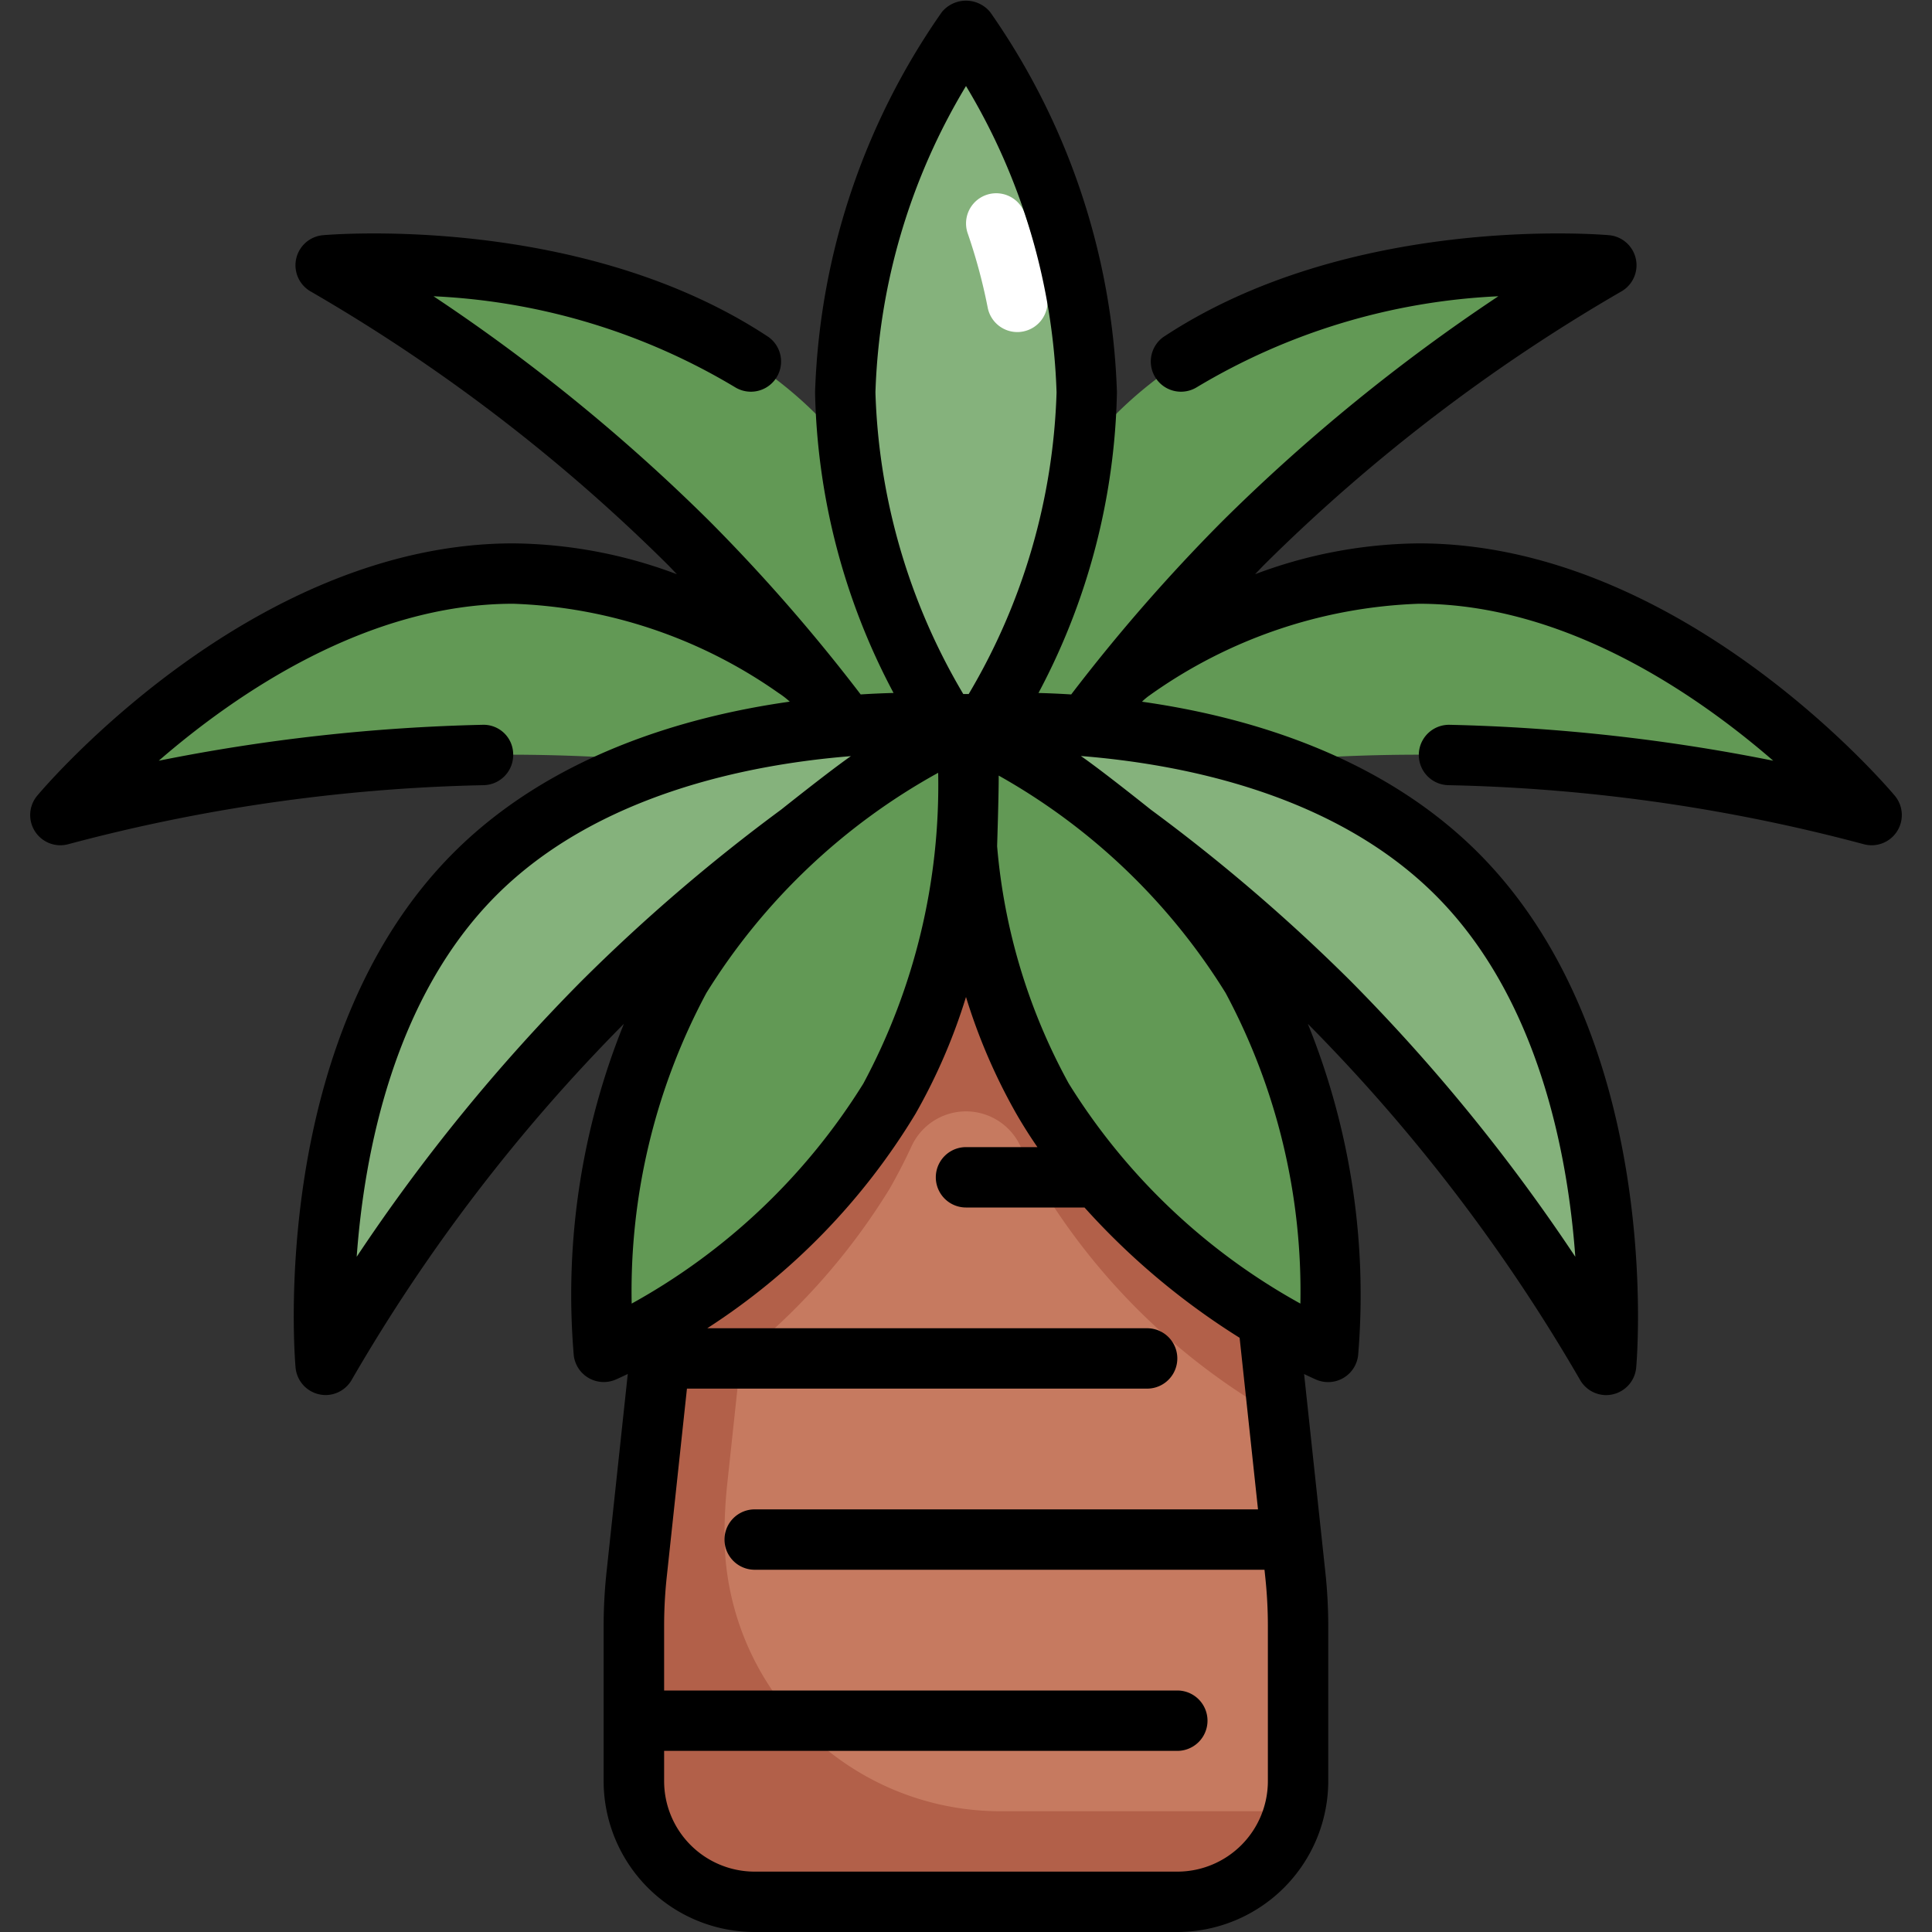 <svg xmlns="http://www.w3.org/2000/svg" viewBox="0 0 64 64"><rect x="0" y="0" width="64" height="64" fill="#333333" stroke="none"/><g id="Layer_2" data-name="Layer 2"><path d="M40,25H24L21.091,52.15a15.909,15.909,0,0,0-.091,1.7V59a4,4,0,0,0,4,4H39a4,4,0,0,0,4-4V53.855a15.909,15.909,0,0,0-.091-1.7Z" style="fill:#c67a60"/><path d="M41.041,34.718A22.772,22.772,0,0,0,32,27a22.772,22.772,0,0,0-9.041,7.718l-1.308,12.2a21.7,21.7,0,0,0,7.813-7.529q.4-.7.729-1.411a1.986,1.986,0,0,1,3.614,0q.327.711.729,1.411a21.7,21.7,0,0,0,7.813,7.529Z" style="fill:#b26049"/><path d="M42,60H33.145A9.145,9.145,0,0,1,24,50.855h0a15.909,15.909,0,0,1,.091-1.7L26.679,25H24L21.091,52.15a15.909,15.909,0,0,0-.091,1.7V59a4,4,0,0,0,4,4H39a4,4,0,0,0,3.892-3.108A3.974,3.974,0,0,1,42,60Z" style="fill:#b26049"/><path d="M62,27a57.25,57.25,0,0,0-30,0s6.716-8,15-8S62,27,62,27Z" style="fill:#629955"/><path d="M53.213,8.787A57.238,57.238,0,0,0,32,30s-.908-10.406,4.95-16.263S53.213,8.787,53.213,8.787Z" style="fill:#629955"/><path d="M10.787,8.787a58.443,58.443,0,0,1,12.021,9.192A58.486,58.486,0,0,1,32,30s.908-10.406-4.95-16.263S10.787,8.787,10.787,8.787Z" style="fill:#629955"/><path d="M2,27a58.46,58.46,0,0,1,15-2,58.46,58.46,0,0,1,15,2s-6.716-8-15-8S2,27,2,27Z" style="fill:#629955"/><path d="M53.213,45.213a58.443,58.443,0,0,0-9.192-12.021A58.486,58.486,0,0,0,32,24s10.406-.908,16.263,4.95S53.213,45.213,53.213,45.213Z" style="fill:#85b27c"/><path d="M10.787,45.213A57.238,57.238,0,0,1,32,24s-10.406-.908-16.263,4.95S10.787,45.213,10.787,45.213Z" style="fill:#85b27c"/><path d="M32,1a22.43,22.43,0,0,1,4,12,22.43,22.43,0,0,1-4,12,22.43,22.43,0,0,1-4-12A22.43,22.43,0,0,1,32,1Z" style="fill:#85b27c"/><path d="M33.7,11a1,1,0,0,1-.981-.81,18.419,18.419,0,0,0-.666-2.471,1,1,0,0,1,1.891-.651,20.35,20.35,0,0,1,.739,2.742,1,1,0,0,1-.792,1.171A.959.959,0,0,1,33.7,11Z" style="fill:#fff"/><path d="M44,44.785a22.431,22.431,0,0,1-9.464-8.393A22.425,22.425,0,0,1,32,24a22.433,22.433,0,0,1,9.464,8.392A22.429,22.429,0,0,1,44,44.785Z" style="fill:#629955"/><path d="M20,44.785a22.431,22.431,0,0,0,9.464-8.393A22.425,22.425,0,0,0,32,24a22.433,22.433,0,0,0-9.464,8.392A22.429,22.429,0,0,0,20,44.785Z" style="fill:#629955"/><path d="M62.766,26.357C62.479,26.016,55.651,18,47,18a15.722,15.722,0,0,0-5.424,1.022c.108-.111.215-.227.323-.335a58.053,58.053,0,0,1,11.79-9.021A1,1,0,0,0,53.3,7.791c-.348-.029-8.606-.7-14.765,3.375a1,1,0,0,0,1.1,1.668,21.321,21.321,0,0,1,10-3.02,60.764,60.764,0,0,0-9.15,7.458,58.676,58.676,0,0,0-5,5.732c-.385-.024-.749-.04-1.084-.048A22.114,22.114,0,0,0,37,13,23.249,23.249,0,0,0,32.8.4a1.036,1.036,0,0,0-1.6,0A23.249,23.249,0,0,0,27,13a22.114,22.114,0,0,0,2.6,9.955c-.337.009-.7.024-1.089.049a58.439,58.439,0,0,0-5-5.732,60.764,60.764,0,0,0-9.15-7.458,21.321,21.321,0,0,1,10,3.02,1,1,0,0,0,1.1-1.668C19.307,7.092,11.049,7.762,10.7,7.791a1,1,0,0,0-.389,1.875A58.053,58.053,0,0,1,22.1,18.687c.109.109.216.226.324.336A15.729,15.729,0,0,0,17,18C8.349,18,1.521,26.016,1.234,26.357A1,1,0,0,0,2,28a1.034,1.034,0,0,0,.285-.041A57.842,57.842,0,0,1,16.019,26.01,1,1,0,0,0,17,24.99a.982.982,0,0,0-1.019-.98A61.354,61.354,0,0,0,5.259,25.2C7.844,22.96,12.178,20,17,20a16.238,16.238,0,0,1,8.791,2.957,2.821,2.821,0,0,1,.371.286c-3.532.5-7.931,1.8-11.133,5C8.913,34.359,9.751,44.856,9.791,45.3a1,1,0,0,0,.792.891.944.944,0,0,0,.2.022,1,1,0,0,0,.879-.524,58,58,0,0,1,9.006-11.775A23.932,23.932,0,0,0,19.007,44.9a1,1,0,0,0,1.389.8c.035-.015.178-.078.4-.186l-.7,6.528a16.844,16.844,0,0,0-.1,1.81V59a5.006,5.006,0,0,0,5,5H39a5.006,5.006,0,0,0,5-5V53.854a16.844,16.844,0,0,0-.1-1.81l-.7-6.528c.222.108.365.171.4.186a1,1,0,0,0,1.389-.8,23.932,23.932,0,0,0-1.665-10.986,58,58,0,0,1,9.006,11.775,1,1,0,0,0,.879.524.944.944,0,0,0,.2-.022,1,1,0,0,0,.792-.891c.04-.444.878-10.941-5.238-17.057-3.2-3.2-7.6-4.5-11.133-5a1.909,1.909,0,0,1,.247-.207A16.317,16.317,0,0,1,47,20c4.822,0,9.156,2.96,11.741,5.2A61.354,61.354,0,0,0,48.019,24.01a1,1,0,1,0-.038,2,57.842,57.842,0,0,1,13.734,1.949A1.034,1.034,0,0,0,62,28a1,1,0,0,0,.766-1.643ZM40.6,32.893a20.935,20.935,0,0,1,2.477,10.29,20.955,20.955,0,0,1-7.673-7.29,19.752,19.752,0,0,1-2.373-7.86c0-.043.056-1.722.052-2.341A20.835,20.835,0,0,1,40.6,32.893ZM20.925,43.183A20.935,20.935,0,0,1,23.4,32.893,20.932,20.932,0,0,1,31.078,25.6,20.9,20.9,0,0,1,28.6,35.893,20.955,20.955,0,0,1,20.925,43.183ZM32,2.85A20.941,20.941,0,0,1,35,13a20.8,20.8,0,0,1-2.911,9.991c-.033,0-.144,0-.179,0A20.81,20.81,0,0,1,29,13,20.941,20.941,0,0,1,32,2.85ZM11.816,41.632c.247-3.409,1.219-8.566,4.627-11.975,3.335-3.335,8.337-4.336,11.745-4.609-.7.485-2.289,1.755-2.312,1.772a59.178,59.178,0,0,0-6.6,5.665A60.681,60.681,0,0,0,11.816,41.632ZM41.673,50H25a1,1,0,0,0,0,2H41.888l.027.257a15.213,15.213,0,0,1,.085,1.6V59a3,3,0,0,1-3,3H25a3,3,0,0,1-3-3V58H39a1,1,0,0,0,0-2H22V53.854a15.213,15.213,0,0,1,.085-1.6L22.756,46H38a1,1,0,0,0,0-2H23.429a21.96,21.96,0,0,0,6.9-7.107A19.193,19.193,0,0,0,32,33.026a19.257,19.257,0,0,0,1.666,3.867q.331.573.7,1.107H32a1,1,0,0,0,0,2h3.926a24.028,24.028,0,0,0,5.138,4.316Zm10.511-8.368a60.681,60.681,0,0,0-7.456-9.147,59.268,59.268,0,0,0-6.6-5.66c-.023-.017-1.616-1.294-2.323-1.781,3.405.271,8.407,1.27,11.75,4.613C50.965,33.066,51.937,38.223,52.184,41.632Z"/></g></svg>